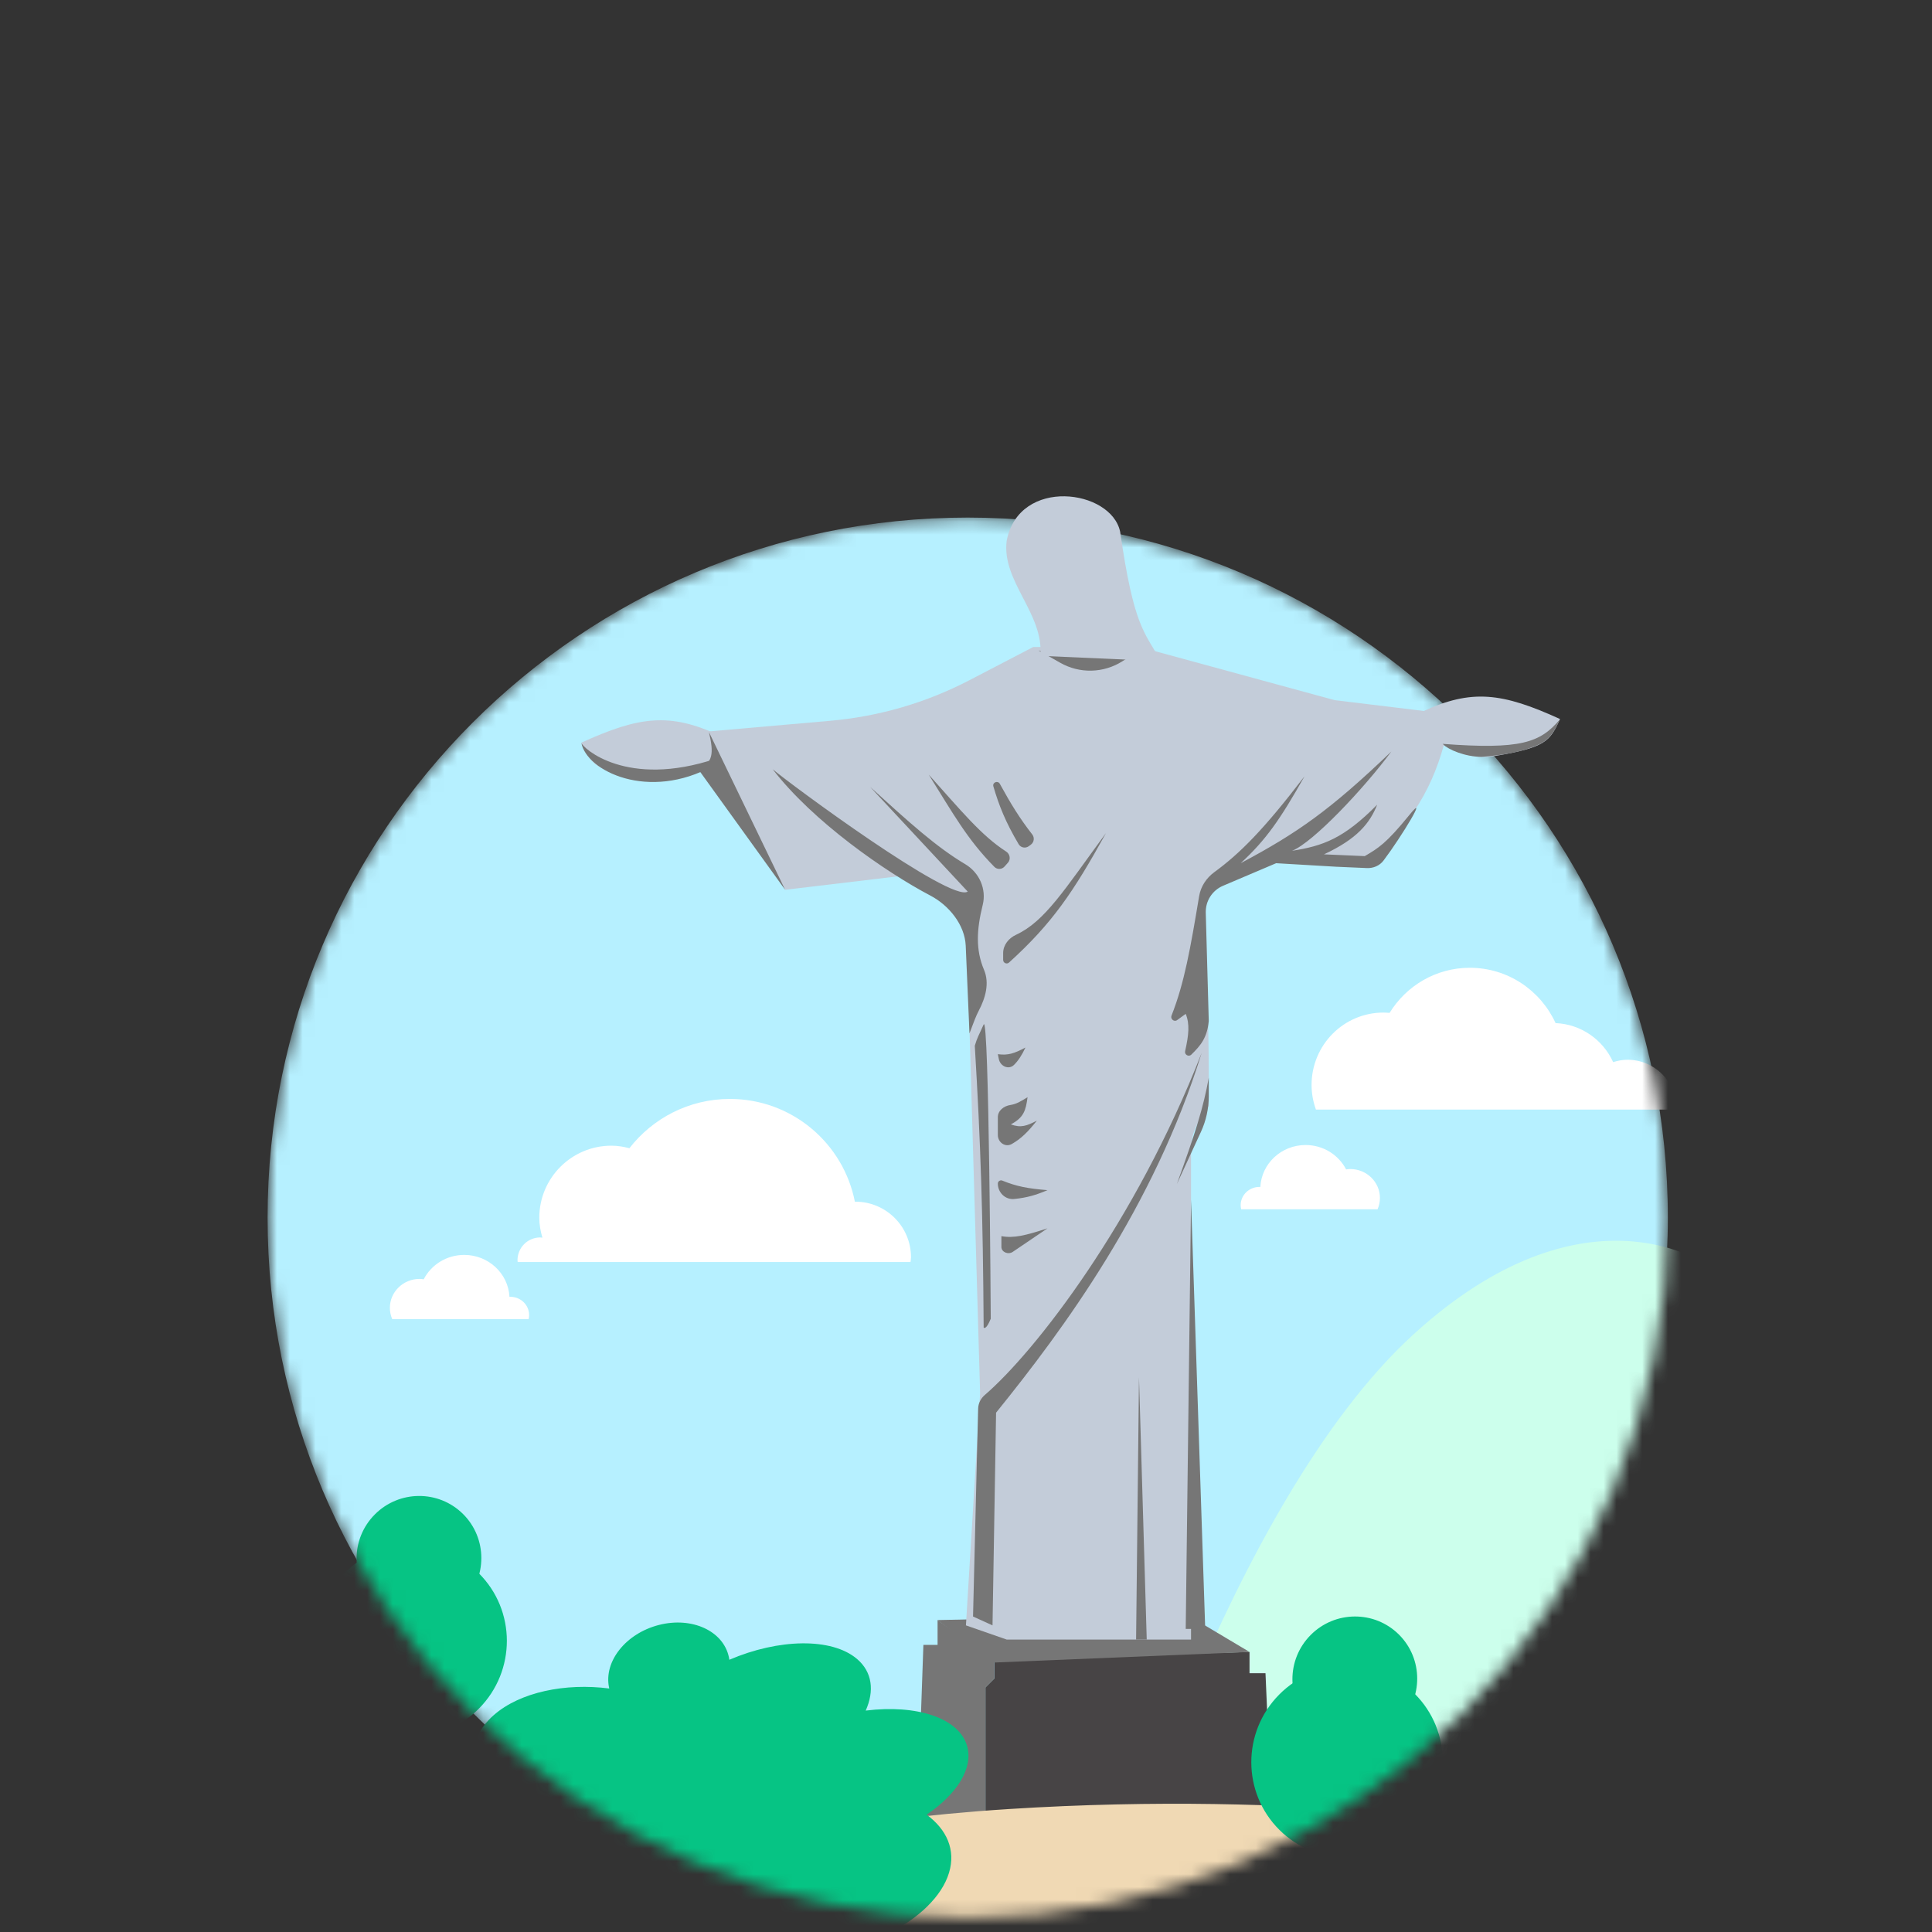 <svg width="150" height="150" viewBox="0 0 150 150" fill="none" xmlns="http://www.w3.org/2000/svg">
<rect x="0" y="0" width="150" height="150" fill="#333333" stroke="none"/>
<mask id="mask0_82_5288" style="mask-type:alpha" maskUnits="userSpaceOnUse" x="20" y="40" width="110" height="109">
<path d="M75.133 148.899C105.154 148.899 129.491 124.562 129.491 94.541C129.491 64.52 105.154 40.184 75.133 40.184C45.112 40.184 20.775 64.52 20.775 94.541C20.775 124.562 45.112 148.899 75.133 148.899Z" fill="#C4C4C4"/>
</mask>
<g mask="url(#mask0_82_5288)">
<path d="M75.133 148.899C105.154 148.899 129.491 124.562 129.491 94.541C129.491 64.52 105.154 40.184 75.133 40.184C45.112 40.184 20.775 64.52 20.775 94.541C20.775 124.562 45.112 148.899 75.133 148.899Z" fill="#B6F0FF"/>
<path fill-rule="evenodd" clip-rule="evenodd" d="M85.867 149.449H132.38V98.138C132.38 98.138 122.992 91.529 109.763 103.582C95.254 116.798 85.867 149.449 85.867 149.449Z" fill="#CCFFEC"/>
<path fill-rule="evenodd" clip-rule="evenodd" d="M40.193 97.982C40.189 97.935 40.178 97.889 40.178 97.842C40.178 97.61 40.224 97.38 40.312 97.166C40.401 96.952 40.531 96.757 40.694 96.593C40.858 96.429 41.053 96.299 41.267 96.21C41.481 96.121 41.711 96.075 41.942 96.075C42.001 96.075 42.056 96.087 42.112 96.092C41.97 95.6 41.87 95.09 41.87 94.552C41.87 91.458 44.378 88.95 47.471 88.95C47.956 88.95 48.417 89.031 48.866 89.147C50.677 86.822 53.493 85.321 56.668 85.321C61.478 85.321 65.483 88.755 66.373 93.304C66.388 93.304 66.401 93.299 66.417 93.299C68.796 93.299 70.729 95.231 70.729 97.613C70.729 97.74 70.704 97.859 70.692 97.982H40.193ZM41.043 102.421C41.068 102.317 41.081 102.211 41.082 102.103C41.082 101.32 40.429 100.684 39.627 100.684C39.602 100.684 39.58 100.69 39.556 100.691C39.464 98.876 37.928 97.431 36.042 97.431C34.664 97.431 33.475 98.203 32.896 99.325C32.791 99.311 32.688 99.294 32.58 99.294C31.305 99.294 30.27 100.301 30.27 101.541C30.27 101.854 30.337 102.151 30.455 102.421H41.043ZM130.177 86.147C130.177 86.139 130.178 86.132 130.178 86.124C130.178 83.998 128.468 82.278 126.357 82.278C125.967 82.278 125.598 82.354 125.244 82.463C124.461 80.734 122.765 79.517 120.775 79.433C119.614 76.899 117.074 75.138 114.117 75.138C111.482 75.138 109.179 76.54 107.887 78.64C107.729 78.625 107.57 78.618 107.412 78.616C104.327 78.616 101.83 81.13 101.83 84.235C101.83 84.907 101.953 85.549 102.169 86.147H130.177ZM96.365 93.889C96.34 93.785 96.326 93.678 96.325 93.571C96.325 92.788 96.979 92.152 97.781 92.152C97.805 92.152 97.828 92.158 97.852 92.159C97.944 90.344 99.479 88.899 101.366 88.899C102.744 88.899 103.933 89.671 104.512 90.793C104.616 90.779 104.72 90.762 104.828 90.762C106.103 90.762 107.137 91.768 107.137 93.009C107.137 93.312 107.075 93.612 106.953 93.889H96.365Z" fill="white"/>
<path d="M97.013 128.258L77.197 128.808V130.322L76.509 131.01V151.928H99.215L98.252 129.909H97.013V128.258Z" fill="#474445"/>
<path d="M72.793 125.781L92.162 125.368L97.014 128.258L77.059 129.084L72.793 125.781Z" fill="#767676"/>
<path d="M72.793 127.707V125.78L77.197 128.945V130.322L76.509 131.01V151.927L71.004 147.386L71.692 127.707H72.793Z" fill="#767676"/>
<path d="M70.179 67.983L74.995 70.322L76.096 108.166L74.995 126.194L78.16 127.295H92.472V89.175C92.538 87.814 92.968 87.111 93.849 85.873C93.911 73.459 93.082 69.323 94.124 68.808L99.904 66.469L102.793 66.882H106.647C110.796 62.41 111.683 59.912 112.702 55.46L103.619 54.359L88.481 50.23H80.225L75.274 52.807C71.91 54.559 68.234 55.63 64.456 55.962L54.491 56.836L60.959 69.084L70.179 67.983Z" fill="#C3CCD9"/>
<path d="M45.133 57.661C49.608 55.626 51.989 55.29 55.867 57.111C57.983 57.789 57.556 57.974 53.696 59.956C52.603 60.518 51.357 60.735 50.146 60.528C46.269 59.862 45.916 59.41 45.133 57.661Z" fill="#C3CCD9"/>
<path d="M91.371 91.928L93.24 87.878C93.641 87.01 93.848 86.066 93.848 85.11V83.671C93.434 85.983 92.83 87.888 91.371 91.928ZM93.573 126.469H92.059L92.472 93.166L93.573 126.469ZM89.032 127.295H88.206L88.431 106.928L89.032 127.295ZM88.894 50.23C85.759 51.072 83.951 51.132 80.637 50.506L82.325 51.462C83.063 51.88 83.9 52.09 84.747 52.069C85.594 52.048 86.42 51.798 87.136 51.344L88.894 50.23ZM45.135 57.671C45.134 57.668 45.133 57.665 45.133 57.662L45.135 57.671C45.228 58.059 48.627 61.233 55.592 58.9C55.592 58.9 55.794 59.227 55.382 59.455C50.365 62.233 45.536 59.863 45.135 57.671ZM78.341 74.731C81.691 71.693 83.327 69.282 85.867 64.68C82.625 69.098 81.133 71.535 78.88 72.579C78.314 72.842 77.885 73.371 77.885 73.995V74.528C77.885 74.765 78.165 74.89 78.341 74.731ZM72.105 60.139C74.022 63.204 75.087 65.154 77.202 67.303C77.422 67.526 77.783 67.512 77.991 67.278L78.253 66.984C78.488 66.72 78.416 66.307 78.12 66.116C76.18 64.865 74.627 62.945 72.105 60.139ZM80.04 65.575L79.88 65.695C79.621 65.889 79.252 65.82 79.087 65.542C78.067 63.823 77.563 62.543 77.126 61.057C77.034 60.743 77.471 60.572 77.628 60.858C78.473 62.402 79.181 63.554 80.141 64.782C80.334 65.028 80.291 65.387 80.04 65.575ZM77.059 126.194L75.546 125.506L75.942 109.369C75.953 108.956 76.145 108.576 76.459 108.306C80.374 104.939 88.16 94.918 93.298 81.744C89.582 93.717 82.564 103.212 77.335 109.68L77.059 126.194ZM90.955 78.854C91.96 76.309 92.425 73.618 93.101 69.576C93.226 68.824 93.664 68.164 94.279 67.714C96.275 66.256 98.12 64.407 101.28 60.276C99.381 63.641 98.298 65.197 96.326 67.019C100.732 64.671 103.244 62.92 108.023 58.349C105.906 61.211 101.954 65.407 100.316 66.056C102.73 65.678 104.331 65.102 106.922 62.478C106.354 63.915 105.367 65.132 102.793 66.331L105.959 66.469L105.981 66.456C107.005 65.853 107.623 65.49 109.399 63.304C110.988 61.348 108.847 64.918 107.418 66.811C107.115 67.213 106.629 67.419 106.126 67.397L103.757 67.294L99.078 67.019L94.955 68.772C94.547 68.945 94.202 69.236 93.963 69.609C93.724 69.981 93.602 70.417 93.615 70.859L93.848 79.267C93.727 80.565 93.225 81.168 92.49 81.885C92.291 82.08 91.951 81.885 92.012 81.614C92.297 80.346 92.381 79.515 92.059 78.716L91.392 79.201C91.163 79.368 90.851 79.117 90.955 78.854ZM75.989 78.473C75.787 78.854 75.589 79.382 75.27 80.231L74.979 73.433C74.909 71.802 73.684 70.296 72.24 69.536C68.761 67.706 63.101 63.774 59.995 59.726C61.247 60.797 73.854 70.125 75.133 69.221L67.564 61.102L67.577 61.113C70.659 63.912 72.686 65.752 74.946 67.098C76.034 67.746 76.603 69.029 76.298 70.257C75.822 72.172 75.739 73.74 76.4 75.3C76.837 76.33 76.512 77.484 75.989 78.473ZM77.472 86.736V88.122C77.472 88.698 78.054 89.105 78.555 88.82C79.293 88.4 79.812 87.874 80.5 87.009C79.715 87.411 79.272 87.588 78.481 87.297C79.484 86.765 79.642 86.228 79.779 85.185L79.778 85.185C79.279 85.496 78.921 85.719 78.443 85.792C77.939 85.869 77.472 86.225 77.472 86.736ZM75.683 81.194C75.875 80.553 75.95 80.467 76.371 79.542C76.792 78.617 76.922 102.386 76.922 102.386C76.552 103.307 76.371 103.075 76.371 103.075C76.314 94.219 76.144 88.839 75.683 81.194ZM81.326 95.368L78.633 97.193C78.272 97.439 77.748 97.211 77.748 96.809V95.974C78.726 96.149 79.603 95.925 81.326 95.368ZM81.326 92.404C79.79 92.275 78.936 92.117 77.82 91.662C77.655 91.595 77.472 91.715 77.472 91.893C77.472 92.59 78.05 93.159 78.743 93.089C79.758 92.985 80.433 92.782 81.326 92.404ZM77.472 81.846L77.549 82.226C77.662 82.788 78.318 83.082 78.727 82.679C79.063 82.346 79.325 81.945 79.615 81.331C78.746 81.791 78.27 81.953 77.472 81.846Z" fill="#767676"/>
<path d="M60.959 69.084L54.215 59.726C55.362 59.217 55.432 58.5 55.041 56.836L60.959 69.084Z" fill="#767676"/>
<path fill-rule="evenodd" clip-rule="evenodd" d="M35.773 149.545L116.739 155.607L117.761 141.956C117.761 141.956 101.55 138.974 78.283 140.456C52.765 142.082 35.773 149.545 35.773 149.545Z" fill="#F0D9B4"/>
<path fill-rule="evenodd" clip-rule="evenodd" d="M26.658 122.205C29.555 119.285 34.262 119.256 37.169 122.141C40.075 125.025 40.081 129.732 37.184 132.653C34.286 135.573 29.582 135.603 26.676 132.718C23.769 129.833 23.76 125.126 26.658 122.205Z" fill="#06C484"/>
<path fill-rule="evenodd" clip-rule="evenodd" d="M29.095 117.587C30.984 115.683 34.053 115.664 35.948 117.545C37.842 119.425 37.846 122.494 35.957 124.398C34.068 126.302 31.001 126.321 29.107 124.441C27.212 122.56 27.206 119.491 29.095 117.587ZM99.319 131.563C102.216 128.643 106.923 128.613 109.831 131.498C112.736 134.383 112.742 139.09 109.845 142.01C106.947 144.931 102.243 144.96 99.337 142.076C96.43 139.19 96.421 134.483 99.319 131.563Z" fill="#06C484"/>
<path fill-rule="evenodd" clip-rule="evenodd" d="M101.756 126.945C103.644 125.041 106.713 125.022 108.608 126.903C110.503 128.784 110.506 131.852 108.618 133.756C106.729 135.66 103.662 135.679 101.767 133.799C99.872 131.918 99.867 128.849 101.756 126.945ZM47.303 131.095C47.297 131.071 47.292 131.048 47.287 131.024C46.861 128.988 48.599 126.811 51.168 126.159C53.734 125.506 56.163 126.628 56.591 128.662C56.605 128.729 56.617 128.797 56.626 128.864C60.438 127.226 64.564 127.126 66.535 128.797C67.726 129.809 67.899 131.272 67.213 132.81C71.171 132.319 74.463 133.377 75.087 135.565C75.58 137.291 74.289 139.299 71.942 140.89C73.516 142.048 74.216 143.634 73.682 145.401C72.569 149.085 66.512 152.172 60.155 152.29C58.863 152.314 57.657 152.214 56.566 152.008C55.942 152.397 55.299 152.758 54.641 153.088C47.938 156.456 40.251 156.554 37.47 153.313C36 151.6 36.192 149.297 37.688 147.009C34.73 147.229 32.536 146.104 32.724 144.409C32.913 142.643 35.629 140.921 38.778 140.569C38.975 140.546 39.174 140.53 39.372 140.519C36.384 138.404 35.846 135.341 38.341 133.157C40.375 131.374 43.885 130.652 47.303 131.095Z" fill="#06C484"/>
</g>
<path d="M121.12 55.824C116.645 53.788 114.264 53.452 110.386 55.273C108.27 55.951 108.697 56.136 112.557 58.119C113.65 58.68 114.896 58.897 116.107 58.69C119.984 58.025 120.337 57.573 121.12 55.824Z" fill="#C3CCD9"/>
<path d="M121.096 55.871C119.582 57.66 118.069 58.211 112.014 57.754C112.442 58.225 113.803 58.761 115.041 58.761C116.83 58.623 118.344 58.348 119.582 57.754C120.546 57.247 120.821 56.422 121.096 55.871Z" fill="#767676"/>
<path d="M78.16 41.974C77.747 45.139 81.05 47.616 80.775 50.918L90.133 51.331C88.812 49.014 88.024 48.594 86.968 41.285C86.279 37.983 79.124 37.019 78.16 41.974Z" fill="#C3CCD9"/>
</svg>
